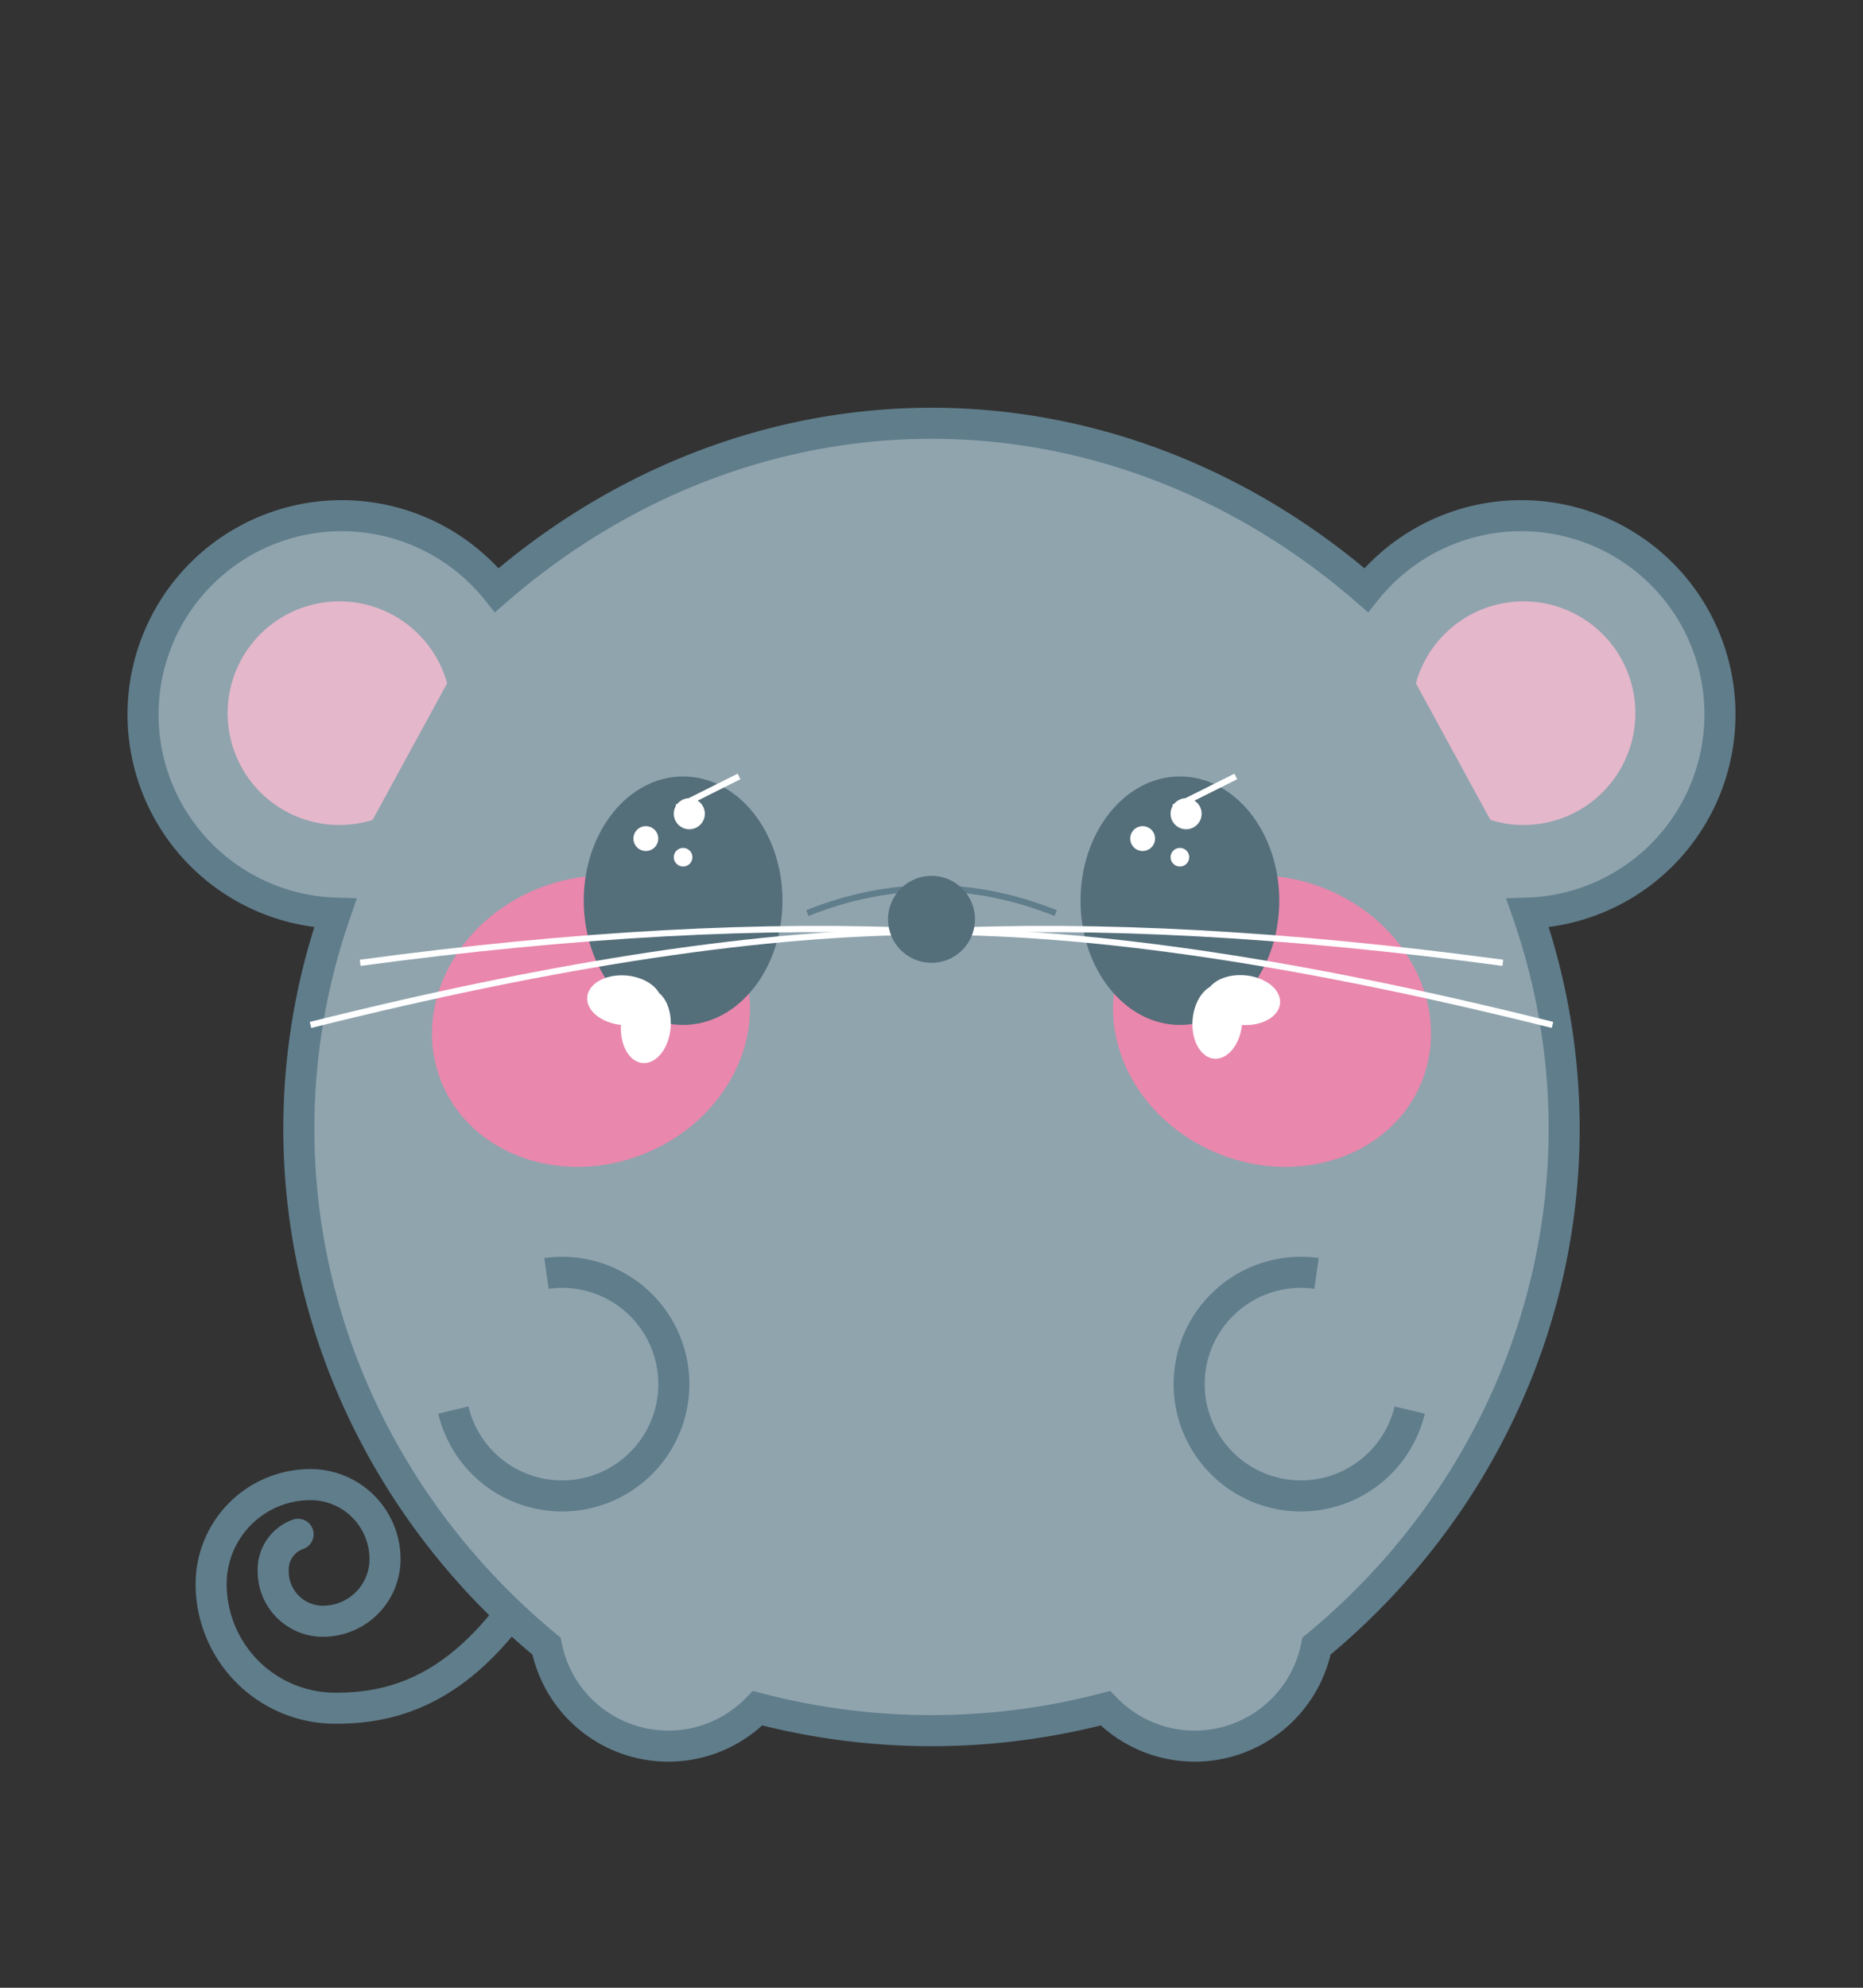 <svg version="1.1" xmlns="http://www.w3.org/2000/svg" xmlns:xlink="http://www.w3.org/1999/xlink" 
	xml:space="preserve" id="mouse" viewBox="0 0 300 320">
 <rect x="0" y="0" width="300" height="320" fill="#333333" stroke="none"/>
 <title>mouse</title>

    <style>
      .stroke-dark {
        fill: none;
        stroke: #607d8b;
        stroke-width: 5;
        stroke-linecap: round;
      }
      .stroke-dark-thin {
        fill: none;
        stroke: #607d8b;
        stroke-width: 1;
      }
      .stroke-white-thin {
        fill: none;
        stroke: #fff;
        stroke-width: 1;
      }

      .fill-white {
        fill: #fff;
      }
      .fill-dark {
        fill: #546e7a;
      }
      .fill-innerear {
        fill: #f8bbd0;
        opacity: 0.8;
      }

      .mouse-fur {
        fill: #90a4ae;
        stroke: #607d8b;
        stroke-width: 5;
      }

      .mouse-cheeks {
        fill: #ff80ab;
        opacity: 0.8;
      }
    </style>

    <g transform="translate(0,-20)">
       <!-- tail --> 
      <path
        class="stroke-dark"
        d="M82,280 c-10,13 -20,15 -28,15 a20,20 0 0 1 -20,-20 a16,16 0 0 1 16,-16 a12,12 0 0 1 12,12 a10,10 0 0 1 -10,10 a8,8 0 0 1 -8,-8 a6,6 0 0 1 4,-6"
      />
       <!-- body --> 
      <path
        class="mouse-fur"
        d="M80,115 a115,130 0 0 1 140,0 a32,32 0 1 1 26,52 a115,110 0 0 1 -34,118 a20,20 0 0 1 -34,10 a115,120 0 0 1 -56,0 a20,20 0 0 1 -34,-10 a115,110 0 0 1 -34,-118 a32,32 0 1 1 26,-52Z"
      />
       <!-- ears --> 
      <path class="fill-innerear" d="M72,130 a18,18 0 1 0 -12,22" />
      <path class="fill-innerear" d="M228,130 a18,18 0 1 1 12,22" />
       <!-- cheeks --> 
      <ellipse
        class="mouse-cheeks"
        cx="105"
        cy="165"
        rx="26"
        ry="23"
        transform="rotate(-22 150 200)"
      />
      <ellipse
        class="mouse-cheeks"
        cx="195"
        cy="165"
        rx="26"
        ry="23"
        transform="rotate(22 150 200)"
      />
       <!-- eyes --> 
      <ellipse class="fill-dark" cx="110" cy="165" rx="16" ry="20" />
      <ellipse class="fill-dark" cx="190" cy="165" rx="16" ry="20" />
       <!-- eye highlights --> 
      <circle class="fill-white" cx="111" cy="151" r="2.5" />
      <circle class="fill-white" cx="104" cy="155" r="2" />
      <circle class="fill-white" cx="110" cy="158" r="1.5" />
      <line class="stroke-white-thin" x1="119" y1="145" x2="109" y2="150" />
      <path
        class="fill-white"
        d="M100,185 a 4,6 45 1,0 8,0 a 4,6 -45 1,0 -8,0"
        transform="rotate(-40 100 185)"
      />
      <path
        class="fill-white"
        d="M200,185 a 4,6 45 1,0 8,0 a 4,6 -45 1,0 -8,0"
        transform="rotate(-130 200 185)"
      />
      <circle class="fill-white" cx="191" cy="151" r="2.5" />
      <circle class="fill-white" cx="184" cy="155" r="2" />
      <circle class="fill-white" cx="190" cy="158" r="1.5" />
      <line class="stroke-white-thin" x1="199" y1="145" x2="189" y2="150" />
       <!-- whiskers --> 
      <path class="stroke-white-thin" d="M150,170 q-40,-2 -92,5" />
      <path class="stroke-white-thin" d="M150,170 q-40,0 -100,15" />
      <path class="stroke-white-thin" d="M150,170 q40,-2 92,5" />
      <path class="stroke-white-thin" d="M150,170 q40,0 100,15" />
       <!-- nose --> 
      <path class="stroke-dark-thin" d="M130,167 q20-8 40,0 0" />
      <circle class="fill-dark" cx="150" cy="168" r="7" />
       <!-- paws --> 
      <path class="mouse-fur" d="M88,225 a18,18 0 1 1 -15,22" />
      <path class="mouse-fur" d="M212,225 a18,18 0 1 0 15,22" />
    </g>
</svg>